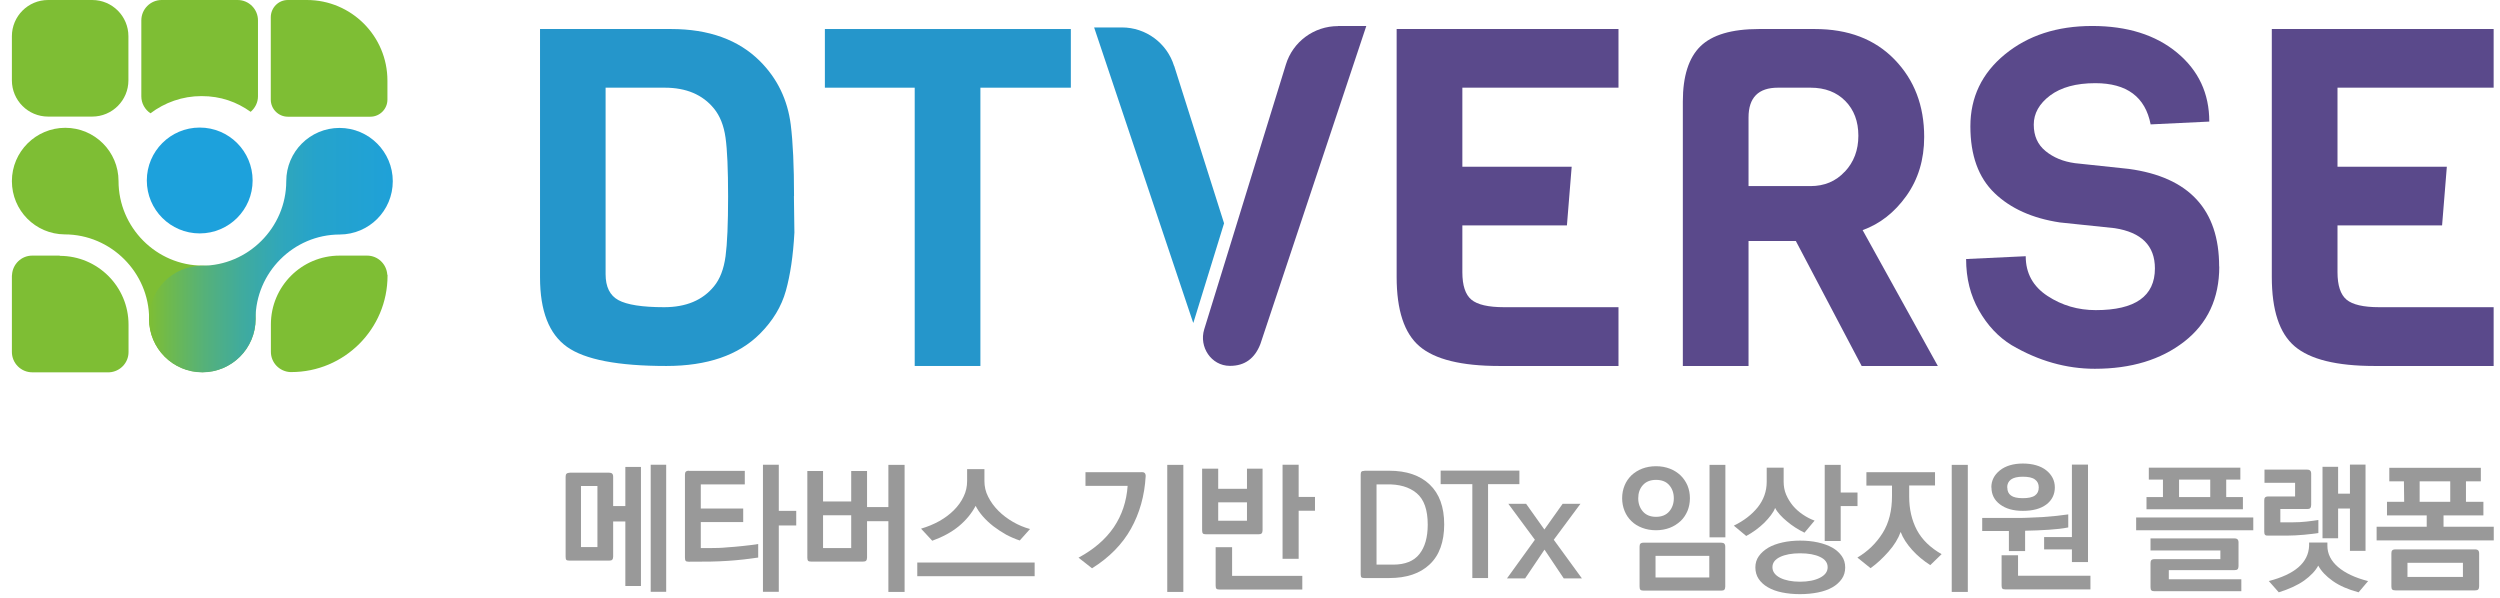<svg width="205" height="49" viewBox="0 0 205 49" fill="none" xmlns="http://www.w3.org/2000/svg">
<path d="M7.561 0H3.943C2.304 0 0.975 1.33 0.975 2.97V6.59C0.975 8.23 2.304 9.56 3.943 9.56H7.561C9.201 9.56 10.53 8.23 10.53 6.59V2.97C10.53 1.33 9.201 0 7.561 0Z" fill="#7EBE34"/>
<path d="M23.603 0H25.162C28.81 0 31.769 2.96 31.769 6.61V8.17C31.769 8.94 31.139 9.57 30.369 9.57H23.603C22.833 9.57 22.204 8.94 22.204 8.17V1.4C22.214 0.63 22.833 0 23.603 0Z" fill="#7EBE34"/>
<path d="M31.758 22.54C31.708 21.66 30.989 20.96 30.099 20.96H27.85C24.732 20.96 22.213 23.49 22.213 26.6V28.85C22.213 29.74 22.913 30.46 23.793 30.51C23.823 30.51 23.852 30.51 23.883 30.51C28.24 30.51 31.778 26.97 31.778 22.61C31.778 22.58 31.778 22.55 31.778 22.52L31.758 22.54Z" fill="#7EBE34"/>
<path d="M4.893 20.96H2.644C1.754 20.96 1.035 21.66 0.985 22.54C0.975 22.57 0.975 22.6 0.975 22.63V28.86C0.975 29.78 1.724 30.53 2.644 30.53H8.87C8.87 30.53 8.93 30.53 8.96 30.53C9.84 30.48 10.54 29.76 10.54 28.87V26.62C10.54 23.5 8.011 20.98 4.903 20.98L4.893 20.96Z" fill="#7EBE34"/>
<path d="M16.627 21.78C12.828 21.78 9.72 18.65 9.72 14.85C9.72 12.43 7.761 10.48 5.352 10.48C2.944 10.48 0.975 12.44 0.975 14.85C0.975 17.26 2.904 19.2 5.302 19.22C9.1 19.22 12.229 22.35 12.229 26.15C12.229 28.57 14.188 30.52 16.596 30.52C19.005 30.52 20.964 28.56 20.964 26.15C20.964 23.74 19.025 21.79 16.616 21.78H16.627Z" fill="#7EBE34"/>
<path d="M27.861 19.23C24.063 19.23 20.954 22.36 20.954 26.16C20.954 28.58 18.995 30.53 16.587 30.53C14.178 30.53 12.219 28.57 12.219 26.16C12.219 23.75 14.148 21.81 16.547 21.79C20.345 21.79 23.473 18.66 23.473 14.86C23.473 12.44 25.432 10.49 27.841 10.49C30.249 10.49 32.208 12.45 32.208 14.86C32.208 17.27 30.269 19.22 27.861 19.23Z" fill="url(#paint0_linear_162_208)"/>
<path d="M16.377 19.14C18.773 19.14 20.715 17.197 20.715 14.8C20.715 12.403 18.773 10.46 16.377 10.46C13.981 10.46 12.039 12.403 12.039 14.8C12.039 17.197 13.981 19.14 16.377 19.14Z" fill="#1DA1DC"/>
<path d="M20.554 9.17C20.914 8.86 21.154 8.41 21.154 7.9V1.67C21.154 0.75 20.404 0 19.485 0H13.258C12.338 0 11.589 0.75 11.589 1.67V7.9C11.589 8.48 11.889 8.99 12.338 9.29C13.508 8.41 14.947 7.88 16.526 7.88C18.105 7.88 19.415 8.36 20.554 9.17Z" fill="#7EBE34"/>
<path d="M65.101 16.08L65.141 19.07C65.041 20.96 64.802 22.55 64.442 23.84C64.082 25.13 63.372 26.31 62.313 27.37C60.554 29.13 57.995 30.01 54.637 30.01C50.679 30.01 47.96 29.49 46.491 28.44C45.022 27.39 44.282 25.5 44.282 22.75V2.38H55.027C58.125 2.38 60.564 3.26 62.323 5.02C63.742 6.44 64.582 8.18 64.841 10.22C65.021 11.67 65.111 13.62 65.111 16.08H65.101ZM59.494 21.03C59.634 19.98 59.704 18.35 59.704 16.12C59.704 13.89 59.634 12.28 59.494 11.29C59.354 10.29 59.035 9.5 58.545 8.9C57.615 7.76 56.266 7.19 54.507 7.19H49.659V22.48C49.659 23.52 50.009 24.23 50.709 24.61C51.408 24.99 52.658 25.19 54.457 25.19C56.256 25.19 57.615 24.62 58.545 23.48C59.035 22.89 59.354 22.06 59.494 21.02V21.03Z" fill="#2596CB"/>
<path d="M87.799 7.19H80.393V30.01H75.006V7.19H67.64V2.38H87.809V7.19H87.799Z" fill="#2596CB"/>
<path d="M132.716 30.01H122.941C119.843 30.01 117.654 29.47 116.404 28.4C115.145 27.33 114.525 25.43 114.525 22.71V2.38H132.716V7.19H119.913V13.67H128.878L128.488 18.48H119.913V22.32C119.913 23.41 120.162 24.16 120.652 24.57C121.142 24.98 122.031 25.19 123.331 25.19H132.716V30V30.01Z" fill="#5A498B"/>
<path d="M158.902 30.01H152.656L147.258 19.76H143.38V30.01H137.993V8.32C137.993 6.25 138.473 4.74 139.432 3.8C140.392 2.86 141.991 2.38 144.24 2.38H148.818C151.556 2.38 153.735 3.21 155.354 4.88C156.973 6.55 157.783 8.66 157.783 11.23C157.783 13.09 157.293 14.7 156.324 16.06C155.354 17.42 154.155 18.36 152.735 18.87L158.902 30.01ZM151.276 14.08C152.016 13.29 152.386 12.31 152.386 11.13C152.386 9.95 152.026 9 151.316 8.28C150.607 7.56 149.657 7.19 148.468 7.19H145.789C144.19 7.19 143.38 8 143.38 9.63V15.26H148.458C149.597 15.26 150.537 14.87 151.266 14.08H151.276Z" fill="#5A498B"/>
<path d="M181.98 21.86C181.98 24.47 181.021 26.52 179.112 28.01C177.193 29.5 174.754 30.24 171.776 30.24C169.427 30.24 167.148 29.59 164.949 28.3C163.86 27.63 162.97 26.68 162.271 25.45C161.571 24.22 161.221 22.82 161.221 21.24L166.109 21.01C166.109 22.41 166.708 23.49 167.898 24.27C169.087 25.05 170.406 25.43 171.856 25.43C175.084 25.43 176.703 24.29 176.703 22.01C176.703 20.15 175.604 19.05 173.405 18.71L168.907 18.24C166.658 17.9 164.869 17.1 163.55 15.83C162.231 14.56 161.571 12.74 161.571 10.36C161.571 7.98 162.511 6.01 164.4 4.46C166.289 2.91 168.677 2.13 171.556 2.13C174.434 2.13 176.763 2.86 178.522 4.32C180.281 5.78 181.161 7.66 181.161 9.97L176.353 10.2C175.914 7.95 174.404 6.82 171.816 6.82C170.236 6.82 169.007 7.16 168.108 7.83C167.218 8.5 166.768 9.3 166.768 10.22C166.768 11.14 167.088 11.86 167.738 12.39C168.387 12.92 169.187 13.25 170.147 13.38L174.564 13.85C179.502 14.52 181.97 17.19 181.97 21.85L181.98 21.86Z" fill="#5A498B"/>
<path d="M204.479 30.01H194.704C191.605 30.01 189.426 29.47 188.167 28.4C186.908 27.33 186.288 25.43 186.288 22.71V2.38H204.479V7.19H191.675V13.67H200.641L200.251 18.48H191.675V22.32C191.675 23.41 191.925 24.16 192.415 24.57C192.905 24.98 193.794 25.19 195.093 25.19H204.479V30V30.01Z" fill="#5A498B"/>
<path d="M109.718 2.14C107.749 2.14 106.01 3.42 105.44 5.3L103.061 13.01L100.863 20.15L98.744 27.01C98.304 28.45 99.323 29.99 100.833 30C100.843 30 100.853 30 100.873 30C102.062 30 102.891 29.4 103.351 28.21L112.037 2.13H109.718V2.14Z" fill="#5A498B"/>
<path d="M96.275 5.41C95.695 3.53 93.956 2.25 91.997 2.25H89.718L97.814 26.39C97.814 26.39 97.844 26.45 97.854 26.48L100.373 18.31L96.285 5.41H96.275Z" fill="#2596CB"/>
<path d="M46.701 38.76H49.949C50.069 38.76 50.149 38.79 50.199 38.84C50.249 38.89 50.279 38.97 50.279 39.09V41.5H51.278V38.29H52.558V48.05H51.278V42.76H50.279V45.64C50.279 45.76 50.249 45.85 50.199 45.9C50.149 45.95 50.069 45.97 49.949 45.97H46.691C46.571 45.97 46.481 45.95 46.441 45.91C46.401 45.87 46.381 45.78 46.381 45.66V39.1C46.381 38.98 46.401 38.9 46.451 38.85C46.501 38.8 46.581 38.77 46.711 38.77L46.701 38.76ZM48.989 44.86V39.85H47.64V44.86H48.989ZM53.357 48.53V38.11H54.627V48.53H53.357Z" fill="#999999"/>
<path d="M56.485 38.61H61.073V39.72H57.465V41.7H60.943V42.81H57.465V44.94C57.585 44.94 57.725 44.94 57.865 44.94C58.005 44.94 58.164 44.94 58.344 44.94C58.524 44.94 58.714 44.94 58.934 44.93C59.154 44.92 59.394 44.91 59.664 44.88C60.033 44.86 60.443 44.82 60.923 44.77C61.393 44.72 61.813 44.67 62.172 44.61V45.72C61.843 45.77 61.463 45.82 61.023 45.87C60.583 45.92 60.144 45.96 59.694 45.99C59.234 46.02 58.754 46.04 58.254 46.05C57.755 46.05 57.165 46.06 56.475 46.06C56.355 46.06 56.266 46.04 56.225 45.99C56.185 45.94 56.166 45.86 56.166 45.73V38.93C56.166 38.81 56.185 38.73 56.236 38.68C56.285 38.63 56.365 38.6 56.495 38.6L56.485 38.61ZM62.562 48.53V38.11H63.861V41.89H65.291V43.09H63.861V48.53H62.562Z" fill="#999999"/>
<path d="M66.201 45.72V38.62H67.49V41.12H69.799V38.62H71.098V41.58H72.847V38.12H74.177V48.54H72.847V42.74H71.098V45.72C71.098 45.84 71.068 45.93 71.018 45.98C70.968 46.03 70.888 46.05 70.768 46.05H66.51C66.391 46.05 66.301 46.03 66.261 45.98C66.221 45.93 66.201 45.85 66.201 45.72ZM69.799 44.94V42.25H67.49V44.94H69.799Z" fill="#999999"/>
<path d="M84.841 47.25H75.216V46.13H84.841V47.25ZM83.621 44.32C83.252 44.2 82.882 44.04 82.502 43.84C82.132 43.63 81.782 43.4 81.453 43.15C81.123 42.89 80.833 42.62 80.583 42.33C80.333 42.04 80.143 41.76 80.003 41.48C79.674 42.1 79.214 42.66 78.624 43.15C78.024 43.64 77.305 44.03 76.445 44.34L75.526 43.35C76.065 43.19 76.555 42.99 77.025 42.73C77.485 42.47 77.884 42.17 78.214 41.84C78.554 41.5 78.824 41.13 79.014 40.72C79.214 40.32 79.304 39.89 79.304 39.44V38.47H80.723V39.44C80.723 39.89 80.813 40.32 81.033 40.74C81.243 41.16 81.522 41.54 81.872 41.89C82.222 42.24 82.622 42.54 83.072 42.8C83.522 43.06 83.981 43.25 84.461 43.38L83.611 44.33L83.621 44.32Z" fill="#999999"/>
<path d="M93.616 38.71C93.736 38.71 93.816 38.74 93.866 38.79C93.916 38.84 93.946 38.92 93.946 39.04C93.856 40.65 93.446 42.09 92.737 43.36C92.027 44.63 90.968 45.71 89.548 46.6L88.439 45.73C89.698 45.05 90.658 44.22 91.328 43.24C91.997 42.25 92.377 41.12 92.467 39.84H89.009V38.72H93.606L93.616 38.71ZM97.034 38.12V48.54H95.715V38.12H97.034Z" fill="#999999"/>
<path d="M103.531 43.48C103.531 43.6 103.501 43.69 103.451 43.74C103.401 43.79 103.321 43.81 103.201 43.81H98.884C98.764 43.81 98.674 43.79 98.634 43.74C98.594 43.69 98.574 43.61 98.574 43.48V38.43H99.893V40.08H102.252V38.43H103.531V43.48ZM99.993 48.34C99.873 48.34 99.783 48.32 99.743 48.27C99.703 48.22 99.683 48.14 99.683 48.01V44.87H101.032V47.22H106.789V48.34H99.993ZM102.252 42.7V41.19H99.893V42.7H102.252ZM106.49 38.11V40.75H107.829V41.88H106.49V45.82H105.17V38.11H106.49Z" fill="#999999"/>
<path d="M111.887 38.6H113.916C115.335 38.6 116.445 38.98 117.234 39.73C118.024 40.48 118.424 41.57 118.424 43C118.424 44.43 118.024 45.54 117.234 46.28C116.445 47.03 115.335 47.4 113.916 47.4H111.887C111.767 47.4 111.677 47.38 111.637 47.34C111.597 47.3 111.577 47.21 111.577 47.09V38.92C111.577 38.8 111.597 38.72 111.637 38.68C111.677 38.63 111.767 38.61 111.887 38.61V38.6ZM112.876 46.3H114.236C115.215 46.3 115.935 46.01 116.385 45.44C116.844 44.87 117.074 44.06 117.074 43.02C117.074 41.81 116.774 40.95 116.165 40.44C115.555 39.93 114.726 39.69 113.656 39.72H112.876V46.31V46.3Z" fill="#999999"/>
<path d="M120.732 47.4V39.7H118.133V38.59H124.59V39.7H122.021V47.4H120.732Z" fill="#999999"/>
<path d="M123.571 47.43L125.86 44.26L123.681 41.31H125.14L126.639 43.42L128.138 41.31H129.598L127.409 44.26L129.718 47.43H128.228L126.649 45.07L125.06 47.43H123.581H123.571Z" fill="#999999"/>
<path d="M135.794 43.48C135.374 43.48 134.995 43.41 134.655 43.28C134.315 43.15 134.015 42.97 133.775 42.73C133.535 42.5 133.345 42.22 133.216 41.9C133.086 41.58 133.016 41.23 133.016 40.85C133.016 40.47 133.086 40.13 133.216 39.81C133.345 39.49 133.535 39.22 133.775 38.98C134.025 38.75 134.315 38.56 134.655 38.43C134.995 38.3 135.374 38.23 135.794 38.23C136.214 38.23 136.584 38.3 136.924 38.43C137.263 38.56 137.563 38.75 137.803 38.98C138.043 39.21 138.233 39.49 138.373 39.81C138.503 40.13 138.573 40.47 138.573 40.85C138.573 41.23 138.503 41.58 138.373 41.9C138.233 42.22 138.053 42.5 137.803 42.73C137.553 42.96 137.263 43.15 136.924 43.28C136.584 43.41 136.204 43.48 135.794 43.48ZM135.794 39.35C135.334 39.35 134.975 39.49 134.715 39.78C134.455 40.07 134.335 40.43 134.335 40.86C134.335 41.29 134.465 41.65 134.715 41.94C134.965 42.23 135.324 42.38 135.794 42.38C136.264 42.38 136.624 42.23 136.874 41.94C137.123 41.65 137.253 41.29 137.253 40.86C137.253 40.43 137.123 40.06 136.874 39.78C136.624 39.49 136.264 39.35 135.794 39.35ZM134.775 44.5H141.141C141.261 44.5 141.341 44.53 141.391 44.58C141.441 44.63 141.471 44.71 141.471 44.83V48.1C141.471 48.22 141.441 48.31 141.391 48.36C141.341 48.41 141.261 48.43 141.141 48.43H134.775C134.655 48.43 134.565 48.41 134.515 48.36C134.465 48.31 134.445 48.23 134.445 48.1V44.83C134.445 44.71 134.465 44.63 134.515 44.58C134.565 44.53 134.645 44.5 134.775 44.5ZM140.162 47.35V45.58H135.754V47.35H140.162ZM141.481 38.12V44.06H140.182V38.12H141.481Z" fill="#999999"/>
<path d="M142.181 43.1C143.001 42.7 143.65 42.2 144.14 41.59C144.62 40.98 144.87 40.28 144.87 39.51V38.35H146.259V39.49C146.259 39.86 146.319 40.22 146.459 40.55C146.599 40.88 146.789 41.19 147.019 41.47C147.249 41.74 147.518 41.98 147.828 42.19C148.138 42.4 148.458 42.57 148.798 42.69L147.968 43.68C147.718 43.56 147.468 43.42 147.219 43.26C146.969 43.1 146.739 42.93 146.529 42.75C146.309 42.57 146.119 42.39 145.949 42.2C145.779 42.01 145.649 41.83 145.559 41.65C145.489 41.84 145.379 42.03 145.22 42.24C145.06 42.45 144.88 42.66 144.67 42.87C144.46 43.07 144.23 43.27 143.97 43.46C143.71 43.65 143.45 43.81 143.191 43.95L142.181 43.11V43.1ZM147.608 44.33C148.138 44.33 148.628 44.38 149.078 44.48C149.527 44.58 149.917 44.72 150.257 44.91C150.587 45.1 150.837 45.33 151.027 45.6C151.216 45.87 151.306 46.18 151.306 46.53C151.306 46.88 151.216 47.2 151.027 47.47C150.837 47.74 150.587 47.97 150.257 48.16C149.927 48.35 149.527 48.49 149.078 48.58C148.628 48.67 148.138 48.72 147.598 48.72C147.059 48.72 146.569 48.67 146.129 48.58C145.679 48.49 145.3 48.35 144.97 48.16C144.64 47.97 144.39 47.74 144.21 47.47C144.03 47.2 143.94 46.88 143.94 46.53C143.94 46.18 144.03 45.88 144.22 45.61C144.41 45.34 144.67 45.11 145 44.91C145.33 44.72 145.719 44.58 146.169 44.48C146.619 44.38 147.099 44.33 147.618 44.33H147.608ZM147.608 45.37C146.939 45.37 146.389 45.47 145.969 45.67C145.549 45.87 145.34 46.15 145.34 46.51C145.34 46.87 145.549 47.16 145.969 47.38C146.389 47.59 146.939 47.7 147.598 47.7C148.258 47.7 148.828 47.59 149.247 47.37C149.667 47.15 149.867 46.87 149.867 46.51C149.867 46.15 149.657 45.86 149.247 45.67C148.838 45.47 148.288 45.37 147.598 45.37H147.608ZM149.627 44.36V38.12H150.937V40.39H152.316V41.5H150.937V44.36H149.627Z" fill="#999999"/>
<path d="M153.055 38.72H158.672V39.81H156.553V40.72C156.553 41.75 156.763 42.66 157.183 43.46C157.603 44.25 158.283 44.91 159.212 45.44L158.283 46.34C157.723 45.98 157.223 45.57 156.793 45.09C156.364 44.61 156.044 44.13 155.854 43.62C155.654 44.17 155.324 44.71 154.854 45.24C154.385 45.77 153.905 46.22 153.385 46.59L152.306 45.72C153.165 45.21 153.855 44.54 154.375 43.71C154.894 42.88 155.144 41.87 155.144 40.67V39.82H153.045V38.73L153.055 38.72ZM160.042 48.54V38.12H161.361V48.54H160.042Z" fill="#999999"/>
<path d="M164.729 45.18V43.54H162.541V42.47H165.559C165.749 42.47 166.029 42.47 166.379 42.45C166.728 42.44 167.098 42.42 167.488 42.4C167.888 42.37 168.268 42.34 168.647 42.3C169.027 42.26 169.337 42.22 169.597 42.18V43.25C169.147 43.34 168.617 43.4 167.998 43.44C167.378 43.48 166.738 43.51 166.059 43.52V45.19H164.739L164.729 45.18ZM163.29 39.97C163.29 39.41 163.52 38.95 163.99 38.57C164.46 38.2 165.089 38.01 165.879 38.01C166.668 38.01 167.338 38.2 167.798 38.57C168.258 38.94 168.497 39.41 168.497 39.97C168.497 40.53 168.268 41.02 167.798 41.37C167.328 41.72 166.688 41.89 165.879 41.89C165.069 41.89 164.47 41.71 164 41.36C163.53 41.01 163.3 40.54 163.3 39.97H163.29ZM164.44 48.33C164.32 48.33 164.23 48.31 164.19 48.26C164.15 48.21 164.13 48.13 164.13 48V45.53H165.479V47.21H171.416V48.33H164.45H164.44ZM164.599 39.97C164.599 40.27 164.699 40.49 164.899 40.63C165.099 40.78 165.419 40.85 165.869 40.85C166.319 40.85 166.658 40.78 166.868 40.63C167.078 40.48 167.178 40.26 167.178 39.97C167.178 39.69 167.078 39.47 166.868 39.32C166.658 39.16 166.329 39.09 165.859 39.09C165.429 39.09 165.109 39.17 164.899 39.32C164.689 39.48 164.589 39.69 164.589 39.97H164.599ZM169.897 46.09V45.05H167.618V44.04H169.897V38.1H171.216V46.09H169.897Z" fill="#999999"/>
<path d="M184.769 43.48H175.164V42.43H184.769V43.48ZM176.203 38.35H183.709V39.33H182.55V40.76H183.919V41.76H176.013V40.76H177.362V39.33H176.203V38.35ZM183.239 46.75H177.842V47.5H183.789V48.48H176.673C176.553 48.48 176.463 48.46 176.413 48.41C176.363 48.36 176.343 48.28 176.343 48.15V46.18C176.343 46.06 176.363 45.98 176.413 45.93C176.463 45.88 176.543 45.85 176.673 45.85H182.07V45.14H176.343V44.15H183.229C183.349 44.15 183.429 44.18 183.479 44.23C183.529 44.28 183.559 44.36 183.559 44.48V46.42C183.559 46.54 183.529 46.63 183.479 46.68C183.429 46.73 183.349 46.75 183.229 46.75H183.239ZM178.682 39.33V40.76H181.24V39.33H178.682Z" fill="#999999"/>
<path d="M186.008 40.71H188.197V39.59H185.688V38.51H189.187C189.307 38.51 189.387 38.54 189.436 38.59C189.486 38.64 189.516 38.72 189.516 38.84V41.41C189.516 41.53 189.486 41.62 189.436 41.67C189.387 41.72 189.307 41.74 189.187 41.74H186.988V42.83H188.017C188.377 42.83 188.747 42.81 189.127 42.77C189.506 42.73 189.836 42.68 190.106 42.64V43.71C189.966 43.73 189.796 43.76 189.586 43.78C189.377 43.8 189.167 43.83 188.927 43.85C188.697 43.87 188.457 43.89 188.217 43.9C187.977 43.91 187.757 43.92 187.557 43.92H185.998C185.878 43.93 185.788 43.91 185.738 43.86C185.688 43.81 185.668 43.73 185.668 43.6V41.04C185.668 40.92 185.688 40.84 185.738 40.79C185.788 40.74 185.868 40.71 185.998 40.71H186.008ZM186.028 47.65C187.108 47.37 187.927 46.99 188.477 46.51C189.027 46.03 189.317 45.45 189.347 44.76V44.49H190.846V44.76C190.846 45.41 191.136 45.99 191.715 46.49C192.295 46.99 193.125 47.38 194.184 47.65L193.404 48.57C192.545 48.34 191.835 48.03 191.286 47.64C190.736 47.25 190.336 46.83 190.096 46.38C189.866 46.81 189.476 47.22 188.937 47.61C188.397 47.99 187.697 48.31 186.858 48.57L186.038 47.64L186.028 47.65ZM192.695 45.18V41.7H191.725V44.14H190.446V38.28H191.725V40.48H192.695V38.1H193.974V45.17H192.695V45.18Z" fill="#999999"/>
<path d="M203.639 42.26H200.37V43.19H204.488V44.31H194.883V43.19H198.991V42.26H195.733V41.15H197.142L197.122 39.47H195.923V38.36H203.429V39.47H202.209V41.15H203.639V42.26ZM196.423 45.05H202.959C203.079 45.05 203.159 45.08 203.209 45.13C203.259 45.18 203.289 45.26 203.289 45.38V48.08C203.289 48.2 203.259 48.29 203.209 48.34C203.159 48.39 203.079 48.41 202.959 48.41H196.423C196.303 48.41 196.213 48.39 196.163 48.34C196.113 48.29 196.093 48.21 196.093 48.08V45.38C196.093 45.26 196.113 45.18 196.163 45.13C196.213 45.08 196.293 45.05 196.423 45.05ZM201.96 47.31V46.15H197.412V47.31H201.96ZM198.411 39.47V41.15H200.92V39.47H198.411Z" fill="#999999"/>
<defs>
<linearGradient id="paint0_linear_162_208" x1="12.219" y1="20.5" x2="32.208" y2="20.5" gradientUnits="userSpaceOnUse">
<stop stop-color="#7EBE34"/>
<stop offset="0.09" stop-color="#6DB950"/>
<stop offset="0.23" stop-color="#55B17A"/>
<stop offset="0.38" stop-color="#40AB9D"/>
<stop offset="0.53" stop-color="#31A7B9"/>
<stop offset="0.69" stop-color="#25A3CC"/>
<stop offset="1" stop-color="#1FA1D8"/>
</linearGradient>
</defs>
</svg>
